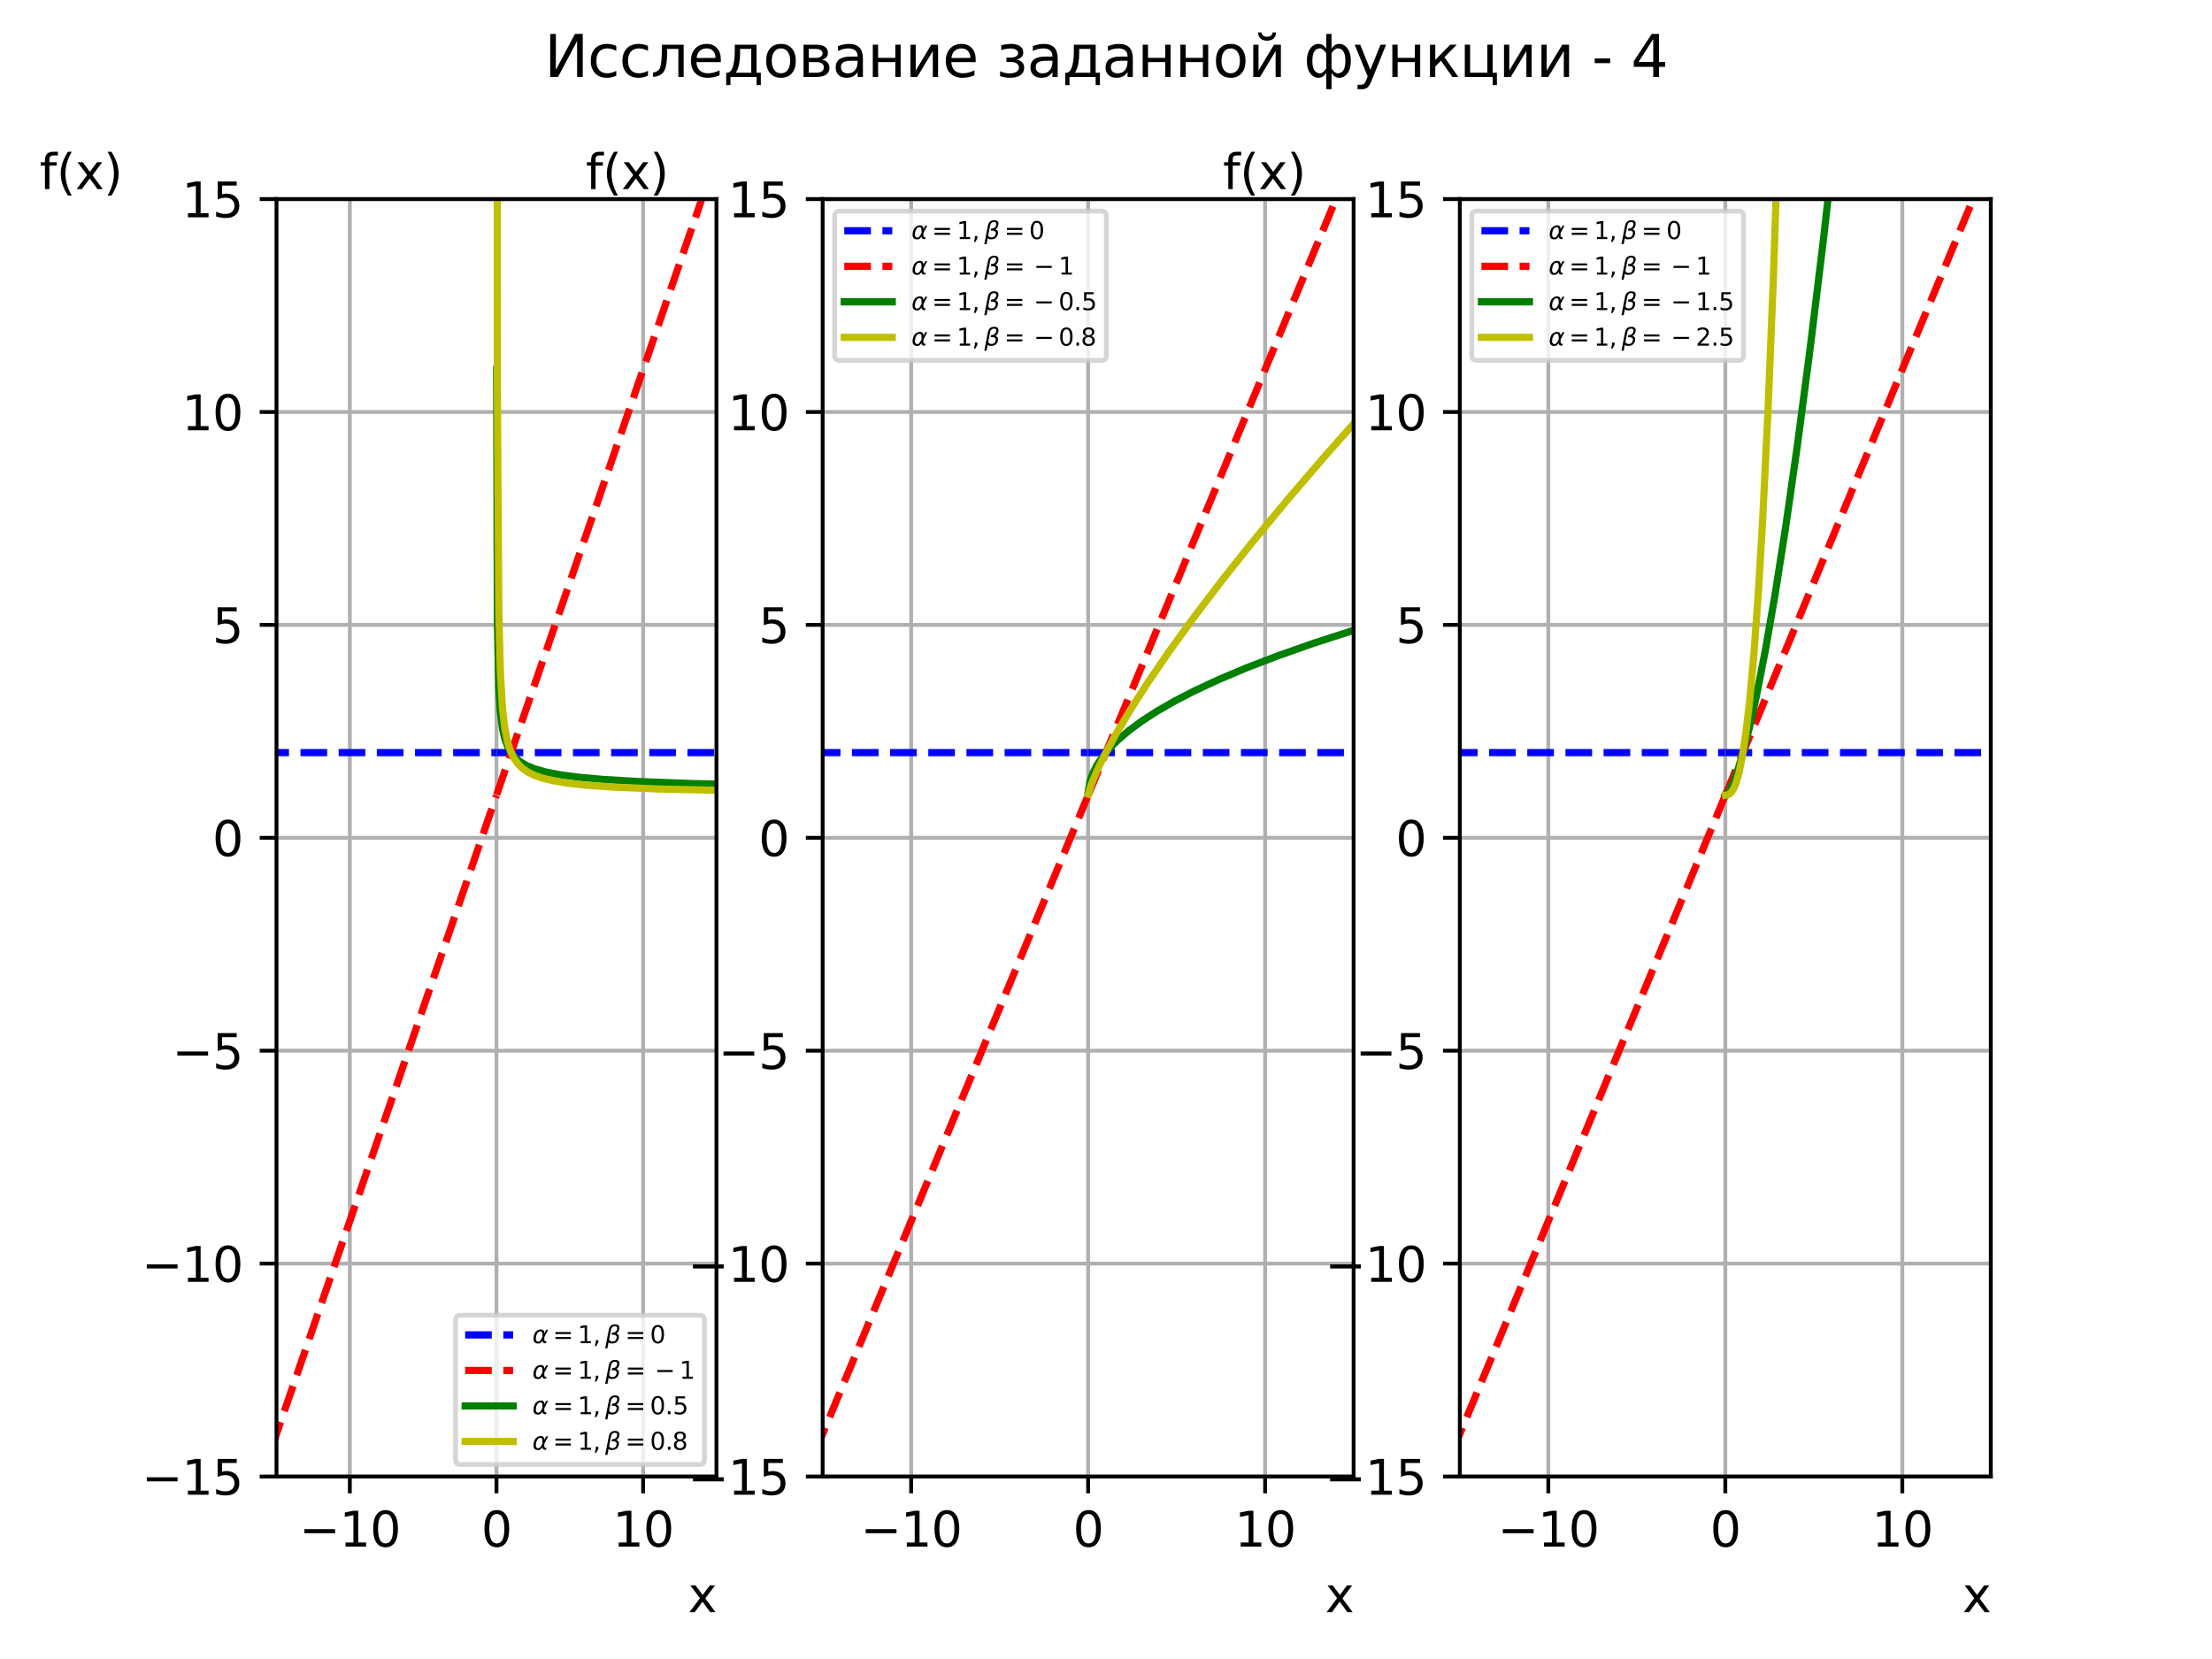 <?xml version="1.0" encoding="utf-8" standalone="no"?>
<!DOCTYPE svg PUBLIC "-//W3C//DTD SVG 1.1//EN"
  "http://www.w3.org/Graphics/SVG/1.1/DTD/svg11.dtd">
<svg xmlns:xlink="http://www.w3.org/1999/xlink" width="460.8pt" height="345.6pt" viewBox="0 0 460.8 345.6" xmlns="http://www.w3.org/2000/svg" version="1.1">
 <defs>
  <style type="text/css">*{stroke-linejoin: round; stroke-linecap: butt}</style>
 </defs>
 <g id="figure_1">
  <g id="patch_1">
   <path d="M 0 345.6 
L 460.8 345.6 
L 460.8 0 
L 0 0 
z
" style="fill: #ffffff"/>
  </g>
  <g id="axes_1">
   <g id="patch_2">
    <path d="M 57.6 307.584 
L 149.25 307.584 
L 149.25 41.472 
L 57.6 41.472 
z
" style="fill: #ffffff"/>
   </g>
   <g id="matplotlib.axis_1">
    <g id="xtick_1">
     <g id="line2d_1">
      <path d="M 72.875 307.584 
L 72.875 41.472 
" clip-path="url(#p8123bd852f)" style="fill: none; stroke: #b0b0b0; stroke-width: 0.8; stroke-linecap: square"/>
     </g>
     <g id="line2d_2">
      <defs>
       <path id="m0d4d46c405" d="M 0 0 
L 0 3.5 
" style="stroke: #000000; stroke-width: 0.8"/>
      </defs>
      <g>
       <use xlink:href="#m0d4d46c405" x="72.875" y="307.584" style="stroke: #000000; stroke-width: 0.8"/>
      </g>
     </g>
     <g id="text_1">
      <!-- −10 -->
      <g transform="translate(62.323 322.182) scale(0.1 -0.1)">
       <defs>
        <path id="DejaVuSans-2212" d="M 678 2272 
L 4684 2272 
L 4684 1741 
L 678 1741 
L 678 2272 
z
" transform="scale(0.016)"/>
        <path id="DejaVuSans-31" d="M 794 531 
L 1825 531 
L 1825 4091 
L 703 3866 
L 703 4441 
L 1819 4666 
L 2450 4666 
L 2450 531 
L 3481 531 
L 3481 0 
L 794 0 
L 794 531 
z
" transform="scale(0.016)"/>
        <path id="DejaVuSans-30" d="M 2034 4250 
Q 1547 4250 1301 3770 
Q 1056 3291 1056 2328 
Q 1056 1369 1301 889 
Q 1547 409 2034 409 
Q 2525 409 2770 889 
Q 3016 1369 3016 2328 
Q 3016 3291 2770 3770 
Q 2525 4250 2034 4250 
z
M 2034 4750 
Q 2819 4750 3233 4129 
Q 3647 3509 3647 2328 
Q 3647 1150 3233 529 
Q 2819 -91 2034 -91 
Q 1250 -91 836 529 
Q 422 1150 422 2328 
Q 422 3509 836 4129 
Q 1250 4750 2034 4750 
z
" transform="scale(0.016)"/>
       </defs>
       <use xlink:href="#DejaVuSans-2212"/>
       <use xlink:href="#DejaVuSans-31" x="83.789"/>
       <use xlink:href="#DejaVuSans-30" x="147.412"/>
      </g>
     </g>
    </g>
    <g id="xtick_2">
     <g id="line2d_3">
      <path d="M 103.425 307.584 
L 103.425 41.472 
" clip-path="url(#p8123bd852f)" style="fill: none; stroke: #b0b0b0; stroke-width: 0.8; stroke-linecap: square"/>
     </g>
     <g id="line2d_4">
      <g>
       <use xlink:href="#m0d4d46c405" x="103.425" y="307.584" style="stroke: #000000; stroke-width: 0.8"/>
      </g>
     </g>
     <g id="text_2">
      <!-- 0 -->
      <g transform="translate(100.244 322.182) scale(0.1 -0.1)">
       <use xlink:href="#DejaVuSans-30"/>
      </g>
     </g>
    </g>
    <g id="xtick_3">
     <g id="line2d_5">
      <path d="M 133.975 307.584 
L 133.975 41.472 
" clip-path="url(#p8123bd852f)" style="fill: none; stroke: #b0b0b0; stroke-width: 0.8; stroke-linecap: square"/>
     </g>
     <g id="line2d_6">
      <g>
       <use xlink:href="#m0d4d46c405" x="133.975" y="307.584" style="stroke: #000000; stroke-width: 0.8"/>
      </g>
     </g>
     <g id="text_3">
      <!-- 10 -->
      <g transform="translate(127.613 322.182) scale(0.1 -0.1)">
       <use xlink:href="#DejaVuSans-31"/>
       <use xlink:href="#DejaVuSans-30" x="63.623"/>
      </g>
     </g>
    </g>
    <g id="text_4">
     <!-- x -->
     <g transform="translate(143.332 335.861) scale(0.1 -0.1)">
      <defs>
       <path id="DejaVuSans-78" d="M 3513 3500 
L 2247 1797 
L 3578 0 
L 2900 0 
L 1881 1375 
L 863 0 
L 184 0 
L 1544 1831 
L 300 3500 
L 978 3500 
L 1906 2253 
L 2834 3500 
L 3513 3500 
z
" transform="scale(0.016)"/>
      </defs>
      <use xlink:href="#DejaVuSans-78"/>
     </g>
    </g>
   </g>
   <g id="matplotlib.axis_2">
    <g id="ytick_1">
     <g id="line2d_7">
      <path d="M 57.6 307.584 
L 149.25 307.584 
" clip-path="url(#p8123bd852f)" style="fill: none; stroke: #b0b0b0; stroke-width: 0.8; stroke-linecap: square"/>
     </g>
     <g id="line2d_8">
      <defs>
       <path id="m45f3a80cd8" d="M 0 0 
L -3.5 0 
" style="stroke: #000000; stroke-width: 0.8"/>
      </defs>
      <g>
       <use xlink:href="#m45f3a80cd8" x="57.6" y="307.584" style="stroke: #000000; stroke-width: 0.8"/>
      </g>
     </g>
     <g id="text_5">
      <!-- −15 -->
      <g transform="translate(29.495 311.383) scale(0.1 -0.1)">
       <defs>
        <path id="DejaVuSans-35" d="M 691 4666 
L 3169 4666 
L 3169 4134 
L 1269 4134 
L 1269 2991 
Q 1406 3038 1543 3061 
Q 1681 3084 1819 3084 
Q 2600 3084 3056 2656 
Q 3513 2228 3513 1497 
Q 3513 744 3044 326 
Q 2575 -91 1722 -91 
Q 1428 -91 1123 -41 
Q 819 9 494 109 
L 494 744 
Q 775 591 1075 516 
Q 1375 441 1709 441 
Q 2250 441 2565 725 
Q 2881 1009 2881 1497 
Q 2881 1984 2565 2268 
Q 2250 2553 1709 2553 
Q 1456 2553 1204 2497 
Q 953 2441 691 2322 
L 691 4666 
z
" transform="scale(0.016)"/>
       </defs>
       <use xlink:href="#DejaVuSans-2212"/>
       <use xlink:href="#DejaVuSans-31" x="83.789"/>
       <use xlink:href="#DejaVuSans-35" x="147.412"/>
      </g>
     </g>
    </g>
    <g id="ytick_2">
     <g id="line2d_9">
      <path d="M 57.6 263.232 
L 149.25 263.232 
" clip-path="url(#p8123bd852f)" style="fill: none; stroke: #b0b0b0; stroke-width: 0.8; stroke-linecap: square"/>
     </g>
     <g id="line2d_10">
      <g>
       <use xlink:href="#m45f3a80cd8" x="57.6" y="263.232" style="stroke: #000000; stroke-width: 0.8"/>
      </g>
     </g>
     <g id="text_6">
      <!-- −10 -->
      <g transform="translate(29.495 267.031) scale(0.1 -0.1)">
       <use xlink:href="#DejaVuSans-2212"/>
       <use xlink:href="#DejaVuSans-31" x="83.789"/>
       <use xlink:href="#DejaVuSans-30" x="147.412"/>
      </g>
     </g>
    </g>
    <g id="ytick_3">
     <g id="line2d_11">
      <path d="M 57.6 218.88 
L 149.25 218.88 
" clip-path="url(#p8123bd852f)" style="fill: none; stroke: #b0b0b0; stroke-width: 0.8; stroke-linecap: square"/>
     </g>
     <g id="line2d_12">
      <g>
       <use xlink:href="#m45f3a80cd8" x="57.6" y="218.88" style="stroke: #000000; stroke-width: 0.8"/>
      </g>
     </g>
     <g id="text_7">
      <!-- −5 -->
      <g transform="translate(35.858 222.679) scale(0.1 -0.1)">
       <use xlink:href="#DejaVuSans-2212"/>
       <use xlink:href="#DejaVuSans-35" x="83.789"/>
      </g>
     </g>
    </g>
    <g id="ytick_4">
     <g id="line2d_13">
      <path d="M 57.6 174.528 
L 149.25 174.528 
" clip-path="url(#p8123bd852f)" style="fill: none; stroke: #b0b0b0; stroke-width: 0.8; stroke-linecap: square"/>
     </g>
     <g id="line2d_14">
      <g>
       <use xlink:href="#m45f3a80cd8" x="57.6" y="174.528" style="stroke: #000000; stroke-width: 0.8"/>
      </g>
     </g>
     <g id="text_8">
      <!-- 0 -->
      <g transform="translate(44.237 178.327) scale(0.1 -0.1)">
       <use xlink:href="#DejaVuSans-30"/>
      </g>
     </g>
    </g>
    <g id="ytick_5">
     <g id="line2d_15">
      <path d="M 57.6 130.176 
L 149.25 130.176 
" clip-path="url(#p8123bd852f)" style="fill: none; stroke: #b0b0b0; stroke-width: 0.8; stroke-linecap: square"/>
     </g>
     <g id="line2d_16">
      <g>
       <use xlink:href="#m45f3a80cd8" x="57.6" y="130.176" style="stroke: #000000; stroke-width: 0.8"/>
      </g>
     </g>
     <g id="text_9">
      <!-- 5 -->
      <g transform="translate(44.237 133.975) scale(0.1 -0.1)">
       <use xlink:href="#DejaVuSans-35"/>
      </g>
     </g>
    </g>
    <g id="ytick_6">
     <g id="line2d_17">
      <path d="M 57.6 85.824 
L 149.25 85.824 
" clip-path="url(#p8123bd852f)" style="fill: none; stroke: #b0b0b0; stroke-width: 0.8; stroke-linecap: square"/>
     </g>
     <g id="line2d_18">
      <g>
       <use xlink:href="#m45f3a80cd8" x="57.6" y="85.824" style="stroke: #000000; stroke-width: 0.8"/>
      </g>
     </g>
     <g id="text_10">
      <!-- 10 -->
      <g transform="translate(37.875 89.623) scale(0.1 -0.1)">
       <use xlink:href="#DejaVuSans-31"/>
       <use xlink:href="#DejaVuSans-30" x="63.623"/>
      </g>
     </g>
    </g>
    <g id="ytick_7">
     <g id="line2d_19">
      <path d="M 57.6 41.472 
L 149.25 41.472 
" clip-path="url(#p8123bd852f)" style="fill: none; stroke: #b0b0b0; stroke-width: 0.8; stroke-linecap: square"/>
     </g>
     <g id="line2d_20">
      <g>
       <use xlink:href="#m45f3a80cd8" x="57.6" y="41.472" style="stroke: #000000; stroke-width: 0.8"/>
      </g>
     </g>
     <g id="text_11">
      <!-- 15 -->
      <g transform="translate(37.875 45.271) scale(0.1 -0.1)">
       <use xlink:href="#DejaVuSans-31"/>
       <use xlink:href="#DejaVuSans-35" x="63.623"/>
      </g>
     </g>
    </g>
    <g id="text_12">
     <!-- f(x) -->
     <g transform="translate(8.253 39.392) scale(0.1 -0.1)">
      <defs>
       <path id="DejaVuSans-66" d="M 2375 4863 
L 2375 4384 
L 1825 4384 
Q 1516 4384 1395 4259 
Q 1275 4134 1275 3809 
L 1275 3500 
L 2222 3500 
L 2222 3053 
L 1275 3053 
L 1275 0 
L 697 0 
L 697 3053 
L 147 3053 
L 147 3500 
L 697 3500 
L 697 3744 
Q 697 4328 969 4595 
Q 1241 4863 1831 4863 
L 2375 4863 
z
" transform="scale(0.016)"/>
       <path id="DejaVuSans-28" d="M 1984 4856 
Q 1566 4138 1362 3434 
Q 1159 2731 1159 2009 
Q 1159 1288 1364 580 
Q 1569 -128 1984 -844 
L 1484 -844 
Q 1016 -109 783 600 
Q 550 1309 550 2009 
Q 550 2706 781 3412 
Q 1013 4119 1484 4856 
L 1984 4856 
z
" transform="scale(0.016)"/>
       <path id="DejaVuSans-29" d="M 513 4856 
L 1013 4856 
Q 1481 4119 1714 3412 
Q 1947 2706 1947 2009 
Q 1947 1309 1714 600 
Q 1481 -109 1013 -844 
L 513 -844 
Q 928 -128 1133 580 
Q 1338 1288 1338 2009 
Q 1338 2731 1133 3434 
Q 928 4138 513 4856 
z
" transform="scale(0.016)"/>
      </defs>
      <use xlink:href="#DejaVuSans-66"/>
      <use xlink:href="#DejaVuSans-28" x="35.205"/>
      <use xlink:href="#DejaVuSans-78" x="74.219"/>
      <use xlink:href="#DejaVuSans-29" x="133.398"/>
     </g>
    </g>
   </g>
   <g id="line2d_21">
    <path d="M -1 156.787 
L 103.395 156.787 
L 103.395 156.787 
" clip-path="url(#p8123bd852f)" style="fill: none; stroke-dasharray: 5.55,2.4; stroke-dashoffset: 0; stroke: #0000ff; stroke-width: 1.5"/>
   </g>
   <g id="line2d_22">
    <path d="M 103.456 156.787 
L 256.176 156.787 
L 256.176 156.787 
" clip-path="url(#p8123bd852f)" style="fill: none; stroke-dasharray: 5.55,2.4; stroke-dashoffset: 0; stroke: #0000ff; stroke-width: 1.5"/>
   </g>
   <g id="line2d_23">
    <path d="M 41.108 346.6 
L 103.395 165.746 
L 103.395 165.746 
" clip-path="url(#p8123bd852f)" style="fill: none; stroke-dasharray: 5.55,2.4; stroke-dashoffset: 0; stroke: #ff0000; stroke-width: 1.5"/>
   </g>
   <g id="line2d_24">
    <path d="M 103.456 165.569 
L 160.823 -1 
L 160.823 -1 
" clip-path="url(#p8123bd852f)" style="fill: none; stroke-dasharray: 5.55,2.4; stroke-dashoffset: 0; stroke: #ff0000; stroke-width: 1.5"/>
   </g>
   <g id="line2d_25">
    <path d="M 0 0 
" clip-path="url(#p8123bd852f)" style="fill: none; stroke: #008000; stroke-width: 1.5; stroke-linecap: square"/>
   </g>
   <g id="line2d_26">
    <path d="M 103.456 76.954 
L 103.609 129.456 
L 103.914 143.49 
L 104.22 148.268 
L 104.679 151.81 
L 105.137 153.809 
L 105.749 155.487 
L 106.513 156.835 
L 107.43 157.911 
L 108.5 158.776 
L 109.723 159.48 
L 111.405 160.169 
L 113.545 160.784 
L 116.45 161.362 
L 120.272 161.88 
L 125.622 162.367 
L 133.266 162.819 
L 144.273 163.232 
L 160.783 163.61 
L 186.313 163.955 
L 227.283 164.264 
L 256.176 164.403 
L 256.176 164.403 
" clip-path="url(#p8123bd852f)" style="fill: none; stroke: #008000; stroke-width: 1.5; stroke-linecap: square"/>
   </g>
   <g id="line2d_27">
    <path d="M 0 0 
" clip-path="url(#p8123bd852f)" style="fill: none; stroke: #bfbf00; stroke-width: 1.5; stroke-linecap: square"/>
   </g>
   <g id="line2d_28">
    <path d="M 103.562 -1 
L 103.609 81.481 
L 103.914 127.253 
L 104.22 139.614 
L 104.679 147.567 
L 105.137 151.561 
L 105.749 154.616 
L 106.36 156.499 
L 107.125 158.047 
L 107.889 159.108 
L 108.806 160.018 
L 109.876 160.78 
L 111.252 161.479 
L 112.934 162.081 
L 115.227 162.649 
L 118.284 163.155 
L 122.412 163.601 
L 128.374 164.004 
L 137.241 164.361 
L 150.999 164.671 
L 173.624 164.935 
L 213.83 165.155 
L 256.176 165.27 
L 256.176 165.27 
" clip-path="url(#p8123bd852f)" style="fill: none; stroke: #bfbf00; stroke-width: 1.5; stroke-linecap: square"/>
   </g>
   <g id="patch_3">
    <path d="M 57.6 307.584 
L 57.6 41.472 
" style="fill: none; stroke: #000000; stroke-width: 0.8; stroke-linejoin: miter; stroke-linecap: square"/>
   </g>
   <g id="patch_4">
    <path d="M 149.25 307.584 
L 149.25 41.472 
" style="fill: none; stroke: #000000; stroke-width: 0.8; stroke-linejoin: miter; stroke-linecap: square"/>
   </g>
   <g id="patch_5">
    <path d="M 57.6 307.584 
L 149.25 307.584 
" style="fill: none; stroke: #000000; stroke-width: 0.8; stroke-linejoin: miter; stroke-linecap: square"/>
   </g>
   <g id="patch_6">
    <path d="M 57.6 41.472 
L 149.25 41.472 
" style="fill: none; stroke: #000000; stroke-width: 0.8; stroke-linejoin: miter; stroke-linecap: square"/>
   </g>
   <g id="legend_1">
    <g id="patch_7">
     <path d="M 95.9 305.084 
L 145.75 305.084 
Q 146.75 305.084 146.75 304.084 
L 146.75 274.984 
Q 146.75 273.984 145.75 273.984 
L 95.9 273.984 
Q 94.9 273.984 94.9 274.984 
L 94.9 304.084 
Q 94.9 305.084 95.9 305.084 
z
" style="fill: #ffffff; opacity: 0.8; stroke: #cccccc; stroke-linejoin: miter"/>
    </g>
    <g id="line2d_29">
     <path d="M 96.9 278.084 
L 101.9 278.084 
L 106.9 278.084 
" style="fill: none; stroke-dasharray: 5.55,2.4; stroke-dashoffset: 0; stroke: #0000ff; stroke-width: 1.5"/>
    </g>
    <g id="text_13">
     <!-- $\alpha=1, \beta=0$ -->
     <g transform="translate(110.9 279.834) scale(0.05 -0.05)">
      <defs>
       <path id="DejaVuSans-Oblique-3b1" d="M 2619 1628 
L 2622 2350 
Q 2625 3088 2069 3091 
Q 1653 3094 1394 2747 
Q 1069 2319 959 1747 
Q 825 1059 994 731 
Q 1169 397 1547 397 
Q 1966 397 2319 1063 
L 2619 1628 
z
M 2166 3578 
Q 3141 3594 3128 2584 
Q 3128 2584 3616 3500 
L 4128 3500 
L 3119 1603 
L 3109 919 
Q 3109 766 3194 638 
Q 3291 488 3391 488 
L 3669 488 
L 3575 0 
L 3228 0 
Q 2934 0 2722 263 
Q 2622 394 2619 669 
Q 2416 334 2066 50 
Q 1900 -81 1453 -78 
Q 722 -72 456 397 
Q 184 884 353 1747 
Q 534 2675 1009 3097 
Q 1544 3569 2166 3578 
z
" transform="scale(0.016)"/>
       <path id="DejaVuSans-3d" d="M 678 2906 
L 4684 2906 
L 4684 2381 
L 678 2381 
L 678 2906 
z
M 678 1631 
L 4684 1631 
L 4684 1100 
L 678 1100 
L 678 1631 
z
" transform="scale(0.016)"/>
       <path id="DejaVuSans-2c" d="M 750 794 
L 1409 794 
L 1409 256 
L 897 -744 
L 494 -744 
L 750 256 
L 750 794 
z
" transform="scale(0.016)"/>
       <path id="DejaVuSans-Oblique-3b2" d="M 872 216 
L 572 -1331 
L -6 -1331 
L 928 3478 
Q 1206 4903 2538 4903 
Q 3888 4903 3659 3700 
Q 3503 2844 2894 2531 
Q 3713 2250 3553 1416 
Q 3272 -69 1759 -66 
Q 1097 -63 872 216 
z
M 1019 966 
Q 1259 422 1875 425 
Q 2775 425 2966 1406 
Q 3138 2288 1675 2219 
L 1778 2750 
Q 2909 2731 3106 3750 
Q 3241 4438 2509 4434 
Q 1691 4434 1503 3459 
L 1019 966 
z
" transform="scale(0.016)"/>
      </defs>
      <use xlink:href="#DejaVuSans-Oblique-3b1" transform="translate(0 0.391)"/>
      <use xlink:href="#DejaVuSans-3d" transform="translate(85.4 0.391)"/>
      <use xlink:href="#DejaVuSans-31" transform="translate(188.672 0.391)"/>
      <use xlink:href="#DejaVuSans-2c" transform="translate(252.295 0.391)"/>
      <use xlink:href="#DejaVuSans-Oblique-3b2" transform="translate(303.564 0.391)"/>
      <use xlink:href="#DejaVuSans-3d" transform="translate(386.865 0.391)"/>
      <use xlink:href="#DejaVuSans-30" transform="translate(490.137 0.391)"/>
     </g>
    </g>
    <g id="line2d_30">
     <path d="M 96.9 285.484 
L 101.9 285.484 
L 106.9 285.484 
" style="fill: none; stroke-dasharray: 5.55,2.4; stroke-dashoffset: 0; stroke: #ff0000; stroke-width: 1.5"/>
    </g>
    <g id="text_14">
     <!-- $\alpha=1, \beta=-1$ -->
     <g transform="translate(110.9 287.234) scale(0.05 -0.05)">
      <use xlink:href="#DejaVuSans-Oblique-3b1" transform="translate(0 0.391)"/>
      <use xlink:href="#DejaVuSans-3d" transform="translate(85.4 0.391)"/>
      <use xlink:href="#DejaVuSans-31" transform="translate(188.672 0.391)"/>
      <use xlink:href="#DejaVuSans-2c" transform="translate(252.295 0.391)"/>
      <use xlink:href="#DejaVuSans-Oblique-3b2" transform="translate(303.564 0.391)"/>
      <use xlink:href="#DejaVuSans-3d" transform="translate(386.865 0.391)"/>
      <use xlink:href="#DejaVuSans-2212" transform="translate(509.619 0.391)"/>
      <use xlink:href="#DejaVuSans-31" transform="translate(612.891 0.391)"/>
     </g>
    </g>
    <g id="line2d_31">
     <path d="M 96.9 292.884 
L 101.9 292.884 
L 106.9 292.884 
" style="fill: none; stroke: #008000; stroke-width: 1.5; stroke-linecap: square"/>
    </g>
    <g id="text_15">
     <!-- $\alpha=1, \beta=0.5$ -->
     <g transform="translate(110.9 294.634) scale(0.05 -0.05)">
      <defs>
       <path id="DejaVuSans-2e" d="M 684 794 
L 1344 794 
L 1344 0 
L 684 0 
L 684 794 
z
" transform="scale(0.016)"/>
      </defs>
      <use xlink:href="#DejaVuSans-Oblique-3b1" transform="translate(0 0.391)"/>
      <use xlink:href="#DejaVuSans-3d" transform="translate(85.4 0.391)"/>
      <use xlink:href="#DejaVuSans-31" transform="translate(188.672 0.391)"/>
      <use xlink:href="#DejaVuSans-2c" transform="translate(252.295 0.391)"/>
      <use xlink:href="#DejaVuSans-Oblique-3b2" transform="translate(303.564 0.391)"/>
      <use xlink:href="#DejaVuSans-3d" transform="translate(386.865 0.391)"/>
      <use xlink:href="#DejaVuSans-30" transform="translate(490.137 0.391)"/>
      <use xlink:href="#DejaVuSans-2e" transform="translate(553.76 0.391)"/>
      <use xlink:href="#DejaVuSans-35" transform="translate(585.547 0.391)"/>
     </g>
    </g>
    <g id="line2d_32">
     <path d="M 96.9 300.284 
L 101.9 300.284 
L 106.9 300.284 
" style="fill: none; stroke: #bfbf00; stroke-width: 1.5; stroke-linecap: square"/>
    </g>
    <g id="text_16">
     <!-- $\alpha=1, \beta=0.8$ -->
     <g transform="translate(110.9 302.034) scale(0.05 -0.05)">
      <defs>
       <path id="DejaVuSans-38" d="M 2034 2216 
Q 1584 2216 1326 1975 
Q 1069 1734 1069 1313 
Q 1069 891 1326 650 
Q 1584 409 2034 409 
Q 2484 409 2743 651 
Q 3003 894 3003 1313 
Q 3003 1734 2745 1975 
Q 2488 2216 2034 2216 
z
M 1403 2484 
Q 997 2584 770 2862 
Q 544 3141 544 3541 
Q 544 4100 942 4425 
Q 1341 4750 2034 4750 
Q 2731 4750 3128 4425 
Q 3525 4100 3525 3541 
Q 3525 3141 3298 2862 
Q 3072 2584 2669 2484 
Q 3125 2378 3379 2068 
Q 3634 1759 3634 1313 
Q 3634 634 3220 271 
Q 2806 -91 2034 -91 
Q 1263 -91 848 271 
Q 434 634 434 1313 
Q 434 1759 690 2068 
Q 947 2378 1403 2484 
z
M 1172 3481 
Q 1172 3119 1398 2916 
Q 1625 2713 2034 2713 
Q 2441 2713 2670 2916 
Q 2900 3119 2900 3481 
Q 2900 3844 2670 4047 
Q 2441 4250 2034 4250 
Q 1625 4250 1398 4047 
Q 1172 3844 1172 3481 
z
" transform="scale(0.016)"/>
      </defs>
      <use xlink:href="#DejaVuSans-Oblique-3b1" transform="translate(0 0.391)"/>
      <use xlink:href="#DejaVuSans-3d" transform="translate(85.4 0.391)"/>
      <use xlink:href="#DejaVuSans-31" transform="translate(188.672 0.391)"/>
      <use xlink:href="#DejaVuSans-2c" transform="translate(252.295 0.391)"/>
      <use xlink:href="#DejaVuSans-Oblique-3b2" transform="translate(303.564 0.391)"/>
      <use xlink:href="#DejaVuSans-3d" transform="translate(386.865 0.391)"/>
      <use xlink:href="#DejaVuSans-30" transform="translate(490.137 0.391)"/>
      <use xlink:href="#DejaVuSans-2e" transform="translate(553.76 0.391)"/>
      <use xlink:href="#DejaVuSans-38" transform="translate(582.922 0.391)"/>
     </g>
    </g>
   </g>
  </g>
  <g id="axes_2">
   <g id="patch_8">
    <path d="M 171.373 307.584 
L 281.985 307.584 
L 281.985 41.472 
L 171.373 41.472 
z
" style="fill: #ffffff"/>
   </g>
   <g id="matplotlib.axis_3">
    <g id="xtick_4">
     <g id="line2d_33">
      <path d="M 189.808 307.584 
L 189.808 41.472 
" clip-path="url(#p7c17ae5a3b)" style="fill: none; stroke: #b0b0b0; stroke-width: 0.8; stroke-linecap: square"/>
     </g>
     <g id="line2d_34">
      <g>
       <use xlink:href="#m0d4d46c405" x="189.808" y="307.584" style="stroke: #000000; stroke-width: 0.8"/>
      </g>
     </g>
     <g id="text_17">
      <!-- −10 -->
      <g transform="translate(179.256 322.182) scale(0.1 -0.1)">
       <use xlink:href="#DejaVuSans-2212"/>
       <use xlink:href="#DejaVuSans-31" x="83.789"/>
       <use xlink:href="#DejaVuSans-30" x="147.412"/>
      </g>
     </g>
    </g>
    <g id="xtick_5">
     <g id="line2d_35">
      <path d="M 226.679 307.584 
L 226.679 41.472 
" clip-path="url(#p7c17ae5a3b)" style="fill: none; stroke: #b0b0b0; stroke-width: 0.8; stroke-linecap: square"/>
     </g>
     <g id="line2d_36">
      <g>
       <use xlink:href="#m0d4d46c405" x="226.679" y="307.584" style="stroke: #000000; stroke-width: 0.8"/>
      </g>
     </g>
     <g id="text_18">
      <!-- 0 -->
      <g transform="translate(223.498 322.182) scale(0.1 -0.1)">
       <use xlink:href="#DejaVuSans-30"/>
      </g>
     </g>
    </g>
    <g id="xtick_6">
     <g id="line2d_37">
      <path d="M 263.55 307.584 
L 263.55 41.472 
" clip-path="url(#p7c17ae5a3b)" style="fill: none; stroke: #b0b0b0; stroke-width: 0.8; stroke-linecap: square"/>
     </g>
     <g id="line2d_38">
      <g>
       <use xlink:href="#m0d4d46c405" x="263.55" y="307.584" style="stroke: #000000; stroke-width: 0.8"/>
      </g>
     </g>
     <g id="text_19">
      <!-- 10 -->
      <g transform="translate(257.187 322.182) scale(0.1 -0.1)">
       <use xlink:href="#DejaVuSans-31"/>
       <use xlink:href="#DejaVuSans-30" x="63.623"/>
      </g>
     </g>
    </g>
    <g id="text_20">
     <!-- x -->
     <g transform="translate(276.066 335.861) scale(0.1 -0.1)">
      <use xlink:href="#DejaVuSans-78"/>
     </g>
    </g>
   </g>
   <g id="matplotlib.axis_4">
    <g id="ytick_8">
     <g id="line2d_39">
      <path d="M 171.373 307.584 
L 281.985 307.584 
" clip-path="url(#p7c17ae5a3b)" style="fill: none; stroke: #b0b0b0; stroke-width: 0.8; stroke-linecap: square"/>
     </g>
     <g id="line2d_40">
      <g>
       <use xlink:href="#m45f3a80cd8" x="171.373" y="307.584" style="stroke: #000000; stroke-width: 0.8"/>
      </g>
     </g>
     <g id="text_21">
      <!-- −15 -->
      <g transform="translate(143.268 311.383) scale(0.1 -0.1)">
       <use xlink:href="#DejaVuSans-2212"/>
       <use xlink:href="#DejaVuSans-31" x="83.789"/>
       <use xlink:href="#DejaVuSans-35" x="147.412"/>
      </g>
     </g>
    </g>
    <g id="ytick_9">
     <g id="line2d_41">
      <path d="M 171.373 263.232 
L 281.985 263.232 
" clip-path="url(#p7c17ae5a3b)" style="fill: none; stroke: #b0b0b0; stroke-width: 0.8; stroke-linecap: square"/>
     </g>
     <g id="line2d_42">
      <g>
       <use xlink:href="#m45f3a80cd8" x="171.373" y="263.232" style="stroke: #000000; stroke-width: 0.8"/>
      </g>
     </g>
     <g id="text_22">
      <!-- −10 -->
      <g transform="translate(143.268 267.031) scale(0.1 -0.1)">
       <use xlink:href="#DejaVuSans-2212"/>
       <use xlink:href="#DejaVuSans-31" x="83.789"/>
       <use xlink:href="#DejaVuSans-30" x="147.412"/>
      </g>
     </g>
    </g>
    <g id="ytick_10">
     <g id="line2d_43">
      <path d="M 171.373 218.88 
L 281.985 218.88 
" clip-path="url(#p7c17ae5a3b)" style="fill: none; stroke: #b0b0b0; stroke-width: 0.8; stroke-linecap: square"/>
     </g>
     <g id="line2d_44">
      <g>
       <use xlink:href="#m45f3a80cd8" x="171.373" y="218.88" style="stroke: #000000; stroke-width: 0.8"/>
      </g>
     </g>
     <g id="text_23">
      <!-- −5 -->
      <g transform="translate(149.631 222.679) scale(0.1 -0.1)">
       <use xlink:href="#DejaVuSans-2212"/>
       <use xlink:href="#DejaVuSans-35" x="83.789"/>
      </g>
     </g>
    </g>
    <g id="ytick_11">
     <g id="line2d_45">
      <path d="M 171.373 174.528 
L 281.985 174.528 
" clip-path="url(#p7c17ae5a3b)" style="fill: none; stroke: #b0b0b0; stroke-width: 0.8; stroke-linecap: square"/>
     </g>
     <g id="line2d_46">
      <g>
       <use xlink:href="#m45f3a80cd8" x="171.373" y="174.528" style="stroke: #000000; stroke-width: 0.8"/>
      </g>
     </g>
     <g id="text_24">
      <!-- 0 -->
      <g transform="translate(158.01 178.327) scale(0.1 -0.1)">
       <use xlink:href="#DejaVuSans-30"/>
      </g>
     </g>
    </g>
    <g id="ytick_12">
     <g id="line2d_47">
      <path d="M 171.373 130.176 
L 281.985 130.176 
" clip-path="url(#p7c17ae5a3b)" style="fill: none; stroke: #b0b0b0; stroke-width: 0.8; stroke-linecap: square"/>
     </g>
     <g id="line2d_48">
      <g>
       <use xlink:href="#m45f3a80cd8" x="171.373" y="130.176" style="stroke: #000000; stroke-width: 0.8"/>
      </g>
     </g>
     <g id="text_25">
      <!-- 5 -->
      <g transform="translate(158.01 133.975) scale(0.1 -0.1)">
       <use xlink:href="#DejaVuSans-35"/>
      </g>
     </g>
    </g>
    <g id="ytick_13">
     <g id="line2d_49">
      <path d="M 171.373 85.824 
L 281.985 85.824 
" clip-path="url(#p7c17ae5a3b)" style="fill: none; stroke: #b0b0b0; stroke-width: 0.8; stroke-linecap: square"/>
     </g>
     <g id="line2d_50">
      <g>
       <use xlink:href="#m45f3a80cd8" x="171.373" y="85.824" style="stroke: #000000; stroke-width: 0.8"/>
      </g>
     </g>
     <g id="text_26">
      <!-- 10 -->
      <g transform="translate(151.648 89.623) scale(0.1 -0.1)">
       <use xlink:href="#DejaVuSans-31"/>
       <use xlink:href="#DejaVuSans-30" x="63.623"/>
      </g>
     </g>
    </g>
    <g id="ytick_14">
     <g id="line2d_51">
      <path d="M 171.373 41.472 
L 281.985 41.472 
" clip-path="url(#p7c17ae5a3b)" style="fill: none; stroke: #b0b0b0; stroke-width: 0.8; stroke-linecap: square"/>
     </g>
     <g id="line2d_52">
      <g>
       <use xlink:href="#m45f3a80cd8" x="171.373" y="41.472" style="stroke: #000000; stroke-width: 0.8"/>
      </g>
     </g>
     <g id="text_27">
      <!-- 15 -->
      <g transform="translate(151.648 45.271) scale(0.1 -0.1)">
       <use xlink:href="#DejaVuSans-31"/>
       <use xlink:href="#DejaVuSans-35" x="63.623"/>
      </g>
     </g>
    </g>
    <g id="text_28">
     <!-- f(x) -->
     <g transform="translate(122.026 39.392) scale(0.1 -0.1)">
      <use xlink:href="#DejaVuSans-66"/>
      <use xlink:href="#DejaVuSans-28" x="35.205"/>
      <use xlink:href="#DejaVuSans-78" x="74.219"/>
      <use xlink:href="#DejaVuSans-29" x="133.398"/>
     </g>
    </g>
   </g>
   <g id="line2d_53">
    <path d="M 42.325 156.787 
L 226.642 156.787 
L 226.642 156.787 
" clip-path="url(#p7c17ae5a3b)" style="fill: none; stroke-dasharray: 5.55,2.4; stroke-dashoffset: 0; stroke: #0000ff; stroke-width: 1.5"/>
   </g>
   <g id="line2d_54">
    <path d="M 226.716 156.787 
L 411.033 156.787 
L 411.033 156.787 
" clip-path="url(#p7c17ae5a3b)" style="fill: none; stroke-dasharray: 5.55,2.4; stroke-dashoffset: 0; stroke: #0000ff; stroke-width: 1.5"/>
   </g>
   <g id="line2d_55">
    <path d="M 151.468 346.6 
L 226.642 165.746 
L 226.642 165.746 
" clip-path="url(#p7c17ae5a3b)" style="fill: none; stroke-dasharray: 5.55,2.4; stroke-dashoffset: 0; stroke: #ff0000; stroke-width: 1.5"/>
   </g>
   <g id="line2d_56">
    <path d="M 226.716 165.569 
L 295.952 -1 
L 295.952 -1 
" clip-path="url(#p7c17ae5a3b)" style="fill: none; stroke-dasharray: 5.55,2.4; stroke-dashoffset: 0; stroke: #ff0000; stroke-width: 1.5"/>
   </g>
   <g id="line2d_57">
    <path d="M 0 0 
" clip-path="url(#p7c17ae5a3b)" style="fill: none; stroke: #008000; stroke-width: 1.5; stroke-linecap: square"/>
   </g>
   <g id="line2d_58">
    <path d="M 226.716 164.771 
L 227.085 162.715 
L 227.638 161.133 
L 228.561 159.32 
L 229.668 157.671 
L 231.144 155.896 
L 232.989 154.053 
L 235.203 152.17 
L 237.786 150.262 
L 240.922 148.223 
L 244.612 146.095 
L 248.856 143.903 
L 253.838 141.583 
L 259.557 139.169 
L 266.199 136.617 
L 273.579 134.021 
L 282.066 131.277 
L 291.476 128.472 
L 302.177 125.518 
L 313.985 122.493 
L 327.085 119.368 
L 341.66 116.122 
L 357.712 112.777 
L 375.424 109.317 
L 394.797 105.76 
L 411.033 102.934 
L 411.033 102.934 
" clip-path="url(#p7c17ae5a3b)" style="fill: none; stroke: #008000; stroke-width: 1.5; stroke-linecap: square"/>
   </g>
   <g id="line2d_59">
    <path d="M 0 0 
" clip-path="url(#p7c17ae5a3b)" style="fill: none; stroke: #bfbf00; stroke-width: 1.5; stroke-linecap: square"/>
   </g>
   <g id="line2d_60">
    <path d="M 226.716 165.435 
L 227.269 163.609 
L 228.376 160.889 
L 230.037 157.427 
L 232.435 152.989 
L 235.387 148.016 
L 239.077 142.254 
L 243.505 135.777 
L 248.487 128.888 
L 254.207 121.357 
L 260.664 113.222 
L 267.86 104.514 
L 275.978 95.048 
L 284.834 85.07 
L 294.428 74.599 
L 304.944 63.457 
L 316.199 51.86 
L 328.376 39.636 
L 341.291 26.988 
L 355.129 13.748 
L 369.889 -0.063 
L 370.902 -1 
L 370.902 -1 
" clip-path="url(#p7c17ae5a3b)" style="fill: none; stroke: #bfbf00; stroke-width: 1.5; stroke-linecap: square"/>
   </g>
   <g id="patch_9">
    <path d="M 171.373 307.584 
L 171.373 41.472 
" style="fill: none; stroke: #000000; stroke-width: 0.8; stroke-linejoin: miter; stroke-linecap: square"/>
   </g>
   <g id="patch_10">
    <path d="M 281.985 307.584 
L 281.985 41.472 
" style="fill: none; stroke: #000000; stroke-width: 0.8; stroke-linejoin: miter; stroke-linecap: square"/>
   </g>
   <g id="patch_11">
    <path d="M 171.373 307.584 
L 281.985 307.584 
" style="fill: none; stroke: #000000; stroke-width: 0.8; stroke-linejoin: miter; stroke-linecap: square"/>
   </g>
   <g id="patch_12">
    <path d="M 171.373 41.472 
L 281.985 41.472 
" style="fill: none; stroke: #000000; stroke-width: 0.8; stroke-linejoin: miter; stroke-linecap: square"/>
   </g>
   <g id="legend_2">
    <g id="patch_13">
     <path d="M 174.873 75.072 
L 229.473 75.072 
Q 230.473 75.072 230.473 74.072 
L 230.473 44.972 
Q 230.473 43.972 229.473 43.972 
L 174.873 43.972 
Q 173.873 43.972 173.873 44.972 
L 173.873 74.072 
Q 173.873 75.072 174.873 75.072 
z
" style="fill: #ffffff; opacity: 0.8; stroke: #cccccc; stroke-linejoin: miter"/>
    </g>
    <g id="line2d_61">
     <path d="M 175.873 48.072 
L 180.873 48.072 
L 185.873 48.072 
" style="fill: none; stroke-dasharray: 5.55,2.4; stroke-dashoffset: 0; stroke: #0000ff; stroke-width: 1.5"/>
    </g>
    <g id="text_29">
     <!-- $\alpha=1, \beta=0$ -->
     <g transform="translate(189.873 49.822) scale(0.05 -0.05)">
      <use xlink:href="#DejaVuSans-Oblique-3b1" transform="translate(0 0.391)"/>
      <use xlink:href="#DejaVuSans-3d" transform="translate(85.4 0.391)"/>
      <use xlink:href="#DejaVuSans-31" transform="translate(188.672 0.391)"/>
      <use xlink:href="#DejaVuSans-2c" transform="translate(252.295 0.391)"/>
      <use xlink:href="#DejaVuSans-Oblique-3b2" transform="translate(303.564 0.391)"/>
      <use xlink:href="#DejaVuSans-3d" transform="translate(386.865 0.391)"/>
      <use xlink:href="#DejaVuSans-30" transform="translate(490.137 0.391)"/>
     </g>
    </g>
    <g id="line2d_62">
     <path d="M 175.873 55.472 
L 180.873 55.472 
L 185.873 55.472 
" style="fill: none; stroke-dasharray: 5.55,2.4; stroke-dashoffset: 0; stroke: #ff0000; stroke-width: 1.5"/>
    </g>
    <g id="text_30">
     <!-- $\alpha=1, \beta=-1$ -->
     <g transform="translate(189.873 57.222) scale(0.05 -0.05)">
      <use xlink:href="#DejaVuSans-Oblique-3b1" transform="translate(0 0.391)"/>
      <use xlink:href="#DejaVuSans-3d" transform="translate(85.4 0.391)"/>
      <use xlink:href="#DejaVuSans-31" transform="translate(188.672 0.391)"/>
      <use xlink:href="#DejaVuSans-2c" transform="translate(252.295 0.391)"/>
      <use xlink:href="#DejaVuSans-Oblique-3b2" transform="translate(303.564 0.391)"/>
      <use xlink:href="#DejaVuSans-3d" transform="translate(386.865 0.391)"/>
      <use xlink:href="#DejaVuSans-2212" transform="translate(509.619 0.391)"/>
      <use xlink:href="#DejaVuSans-31" transform="translate(612.891 0.391)"/>
     </g>
    </g>
    <g id="line2d_63">
     <path d="M 175.873 62.872 
L 180.873 62.872 
L 185.873 62.872 
" style="fill: none; stroke: #008000; stroke-width: 1.5; stroke-linecap: square"/>
    </g>
    <g id="text_31">
     <!-- $\alpha=1, \beta=-0.5$ -->
     <g transform="translate(189.873 64.622) scale(0.05 -0.05)">
      <use xlink:href="#DejaVuSans-Oblique-3b1" transform="translate(0 0.391)"/>
      <use xlink:href="#DejaVuSans-3d" transform="translate(85.4 0.391)"/>
      <use xlink:href="#DejaVuSans-31" transform="translate(188.672 0.391)"/>
      <use xlink:href="#DejaVuSans-2c" transform="translate(252.295 0.391)"/>
      <use xlink:href="#DejaVuSans-Oblique-3b2" transform="translate(303.564 0.391)"/>
      <use xlink:href="#DejaVuSans-3d" transform="translate(386.865 0.391)"/>
      <use xlink:href="#DejaVuSans-2212" transform="translate(509.619 0.391)"/>
      <use xlink:href="#DejaVuSans-30" transform="translate(612.891 0.391)"/>
      <use xlink:href="#DejaVuSans-2e" transform="translate(676.514 0.391)"/>
      <use xlink:href="#DejaVuSans-35" transform="translate(708.301 0.391)"/>
     </g>
    </g>
    <g id="line2d_64">
     <path d="M 175.873 70.272 
L 180.873 70.272 
L 185.873 70.272 
" style="fill: none; stroke: #bfbf00; stroke-width: 1.5; stroke-linecap: square"/>
    </g>
    <g id="text_32">
     <!-- $\alpha=1, \beta=-0.8$ -->
     <g transform="translate(189.873 72.022) scale(0.05 -0.05)">
      <use xlink:href="#DejaVuSans-Oblique-3b1" transform="translate(0 0.391)"/>
      <use xlink:href="#DejaVuSans-3d" transform="translate(85.4 0.391)"/>
      <use xlink:href="#DejaVuSans-31" transform="translate(188.672 0.391)"/>
      <use xlink:href="#DejaVuSans-2c" transform="translate(252.295 0.391)"/>
      <use xlink:href="#DejaVuSans-Oblique-3b2" transform="translate(303.564 0.391)"/>
      <use xlink:href="#DejaVuSans-3d" transform="translate(386.865 0.391)"/>
      <use xlink:href="#DejaVuSans-2212" transform="translate(509.619 0.391)"/>
      <use xlink:href="#DejaVuSans-30" transform="translate(612.891 0.391)"/>
      <use xlink:href="#DejaVuSans-2e" transform="translate(676.514 0.391)"/>
      <use xlink:href="#DejaVuSans-38" transform="translate(705.676 0.391)"/>
     </g>
    </g>
   </g>
  </g>
  <g id="axes_3">
   <g id="patch_14">
    <path d="M 304.108 307.584 
L 414.72 307.584 
L 414.72 41.472 
L 304.108 41.472 
z
" style="fill: #ffffff"/>
   </g>
   <g id="matplotlib.axis_5">
    <g id="xtick_7">
     <g id="line2d_65">
      <path d="M 322.543 307.584 
L 322.543 41.472 
" clip-path="url(#pc06447a56b)" style="fill: none; stroke: #b0b0b0; stroke-width: 0.8; stroke-linecap: square"/>
     </g>
     <g id="line2d_66">
      <g>
       <use xlink:href="#m0d4d46c405" x="322.543" y="307.584" style="stroke: #000000; stroke-width: 0.8"/>
      </g>
     </g>
     <g id="text_33">
      <!-- −10 -->
      <g transform="translate(311.991 322.182) scale(0.1 -0.1)">
       <use xlink:href="#DejaVuSans-2212"/>
       <use xlink:href="#DejaVuSans-31" x="83.789"/>
       <use xlink:href="#DejaVuSans-30" x="147.412"/>
      </g>
     </g>
    </g>
    <g id="xtick_8">
     <g id="line2d_67">
      <path d="M 359.414 307.584 
L 359.414 41.472 
" clip-path="url(#pc06447a56b)" style="fill: none; stroke: #b0b0b0; stroke-width: 0.8; stroke-linecap: square"/>
     </g>
     <g id="line2d_68">
      <g>
       <use xlink:href="#m0d4d46c405" x="359.414" y="307.584" style="stroke: #000000; stroke-width: 0.8"/>
      </g>
     </g>
     <g id="text_34">
      <!-- 0 -->
      <g transform="translate(356.233 322.182) scale(0.1 -0.1)">
       <use xlink:href="#DejaVuSans-30"/>
      </g>
     </g>
    </g>
    <g id="xtick_9">
     <g id="line2d_69">
      <path d="M 396.285 307.584 
L 396.285 41.472 
" clip-path="url(#pc06447a56b)" style="fill: none; stroke: #b0b0b0; stroke-width: 0.8; stroke-linecap: square"/>
     </g>
     <g id="line2d_70">
      <g>
       <use xlink:href="#m0d4d46c405" x="396.285" y="307.584" style="stroke: #000000; stroke-width: 0.8"/>
      </g>
     </g>
     <g id="text_35">
      <!-- 10 -->
      <g transform="translate(389.922 322.182) scale(0.1 -0.1)">
       <use xlink:href="#DejaVuSans-31"/>
       <use xlink:href="#DejaVuSans-30" x="63.623"/>
      </g>
     </g>
    </g>
    <g id="text_36">
     <!-- x -->
     <g transform="translate(408.801 335.861) scale(0.1 -0.1)">
      <use xlink:href="#DejaVuSans-78"/>
     </g>
    </g>
   </g>
   <g id="matplotlib.axis_6">
    <g id="ytick_15">
     <g id="line2d_71">
      <path d="M 304.108 307.584 
L 414.72 307.584 
" clip-path="url(#pc06447a56b)" style="fill: none; stroke: #b0b0b0; stroke-width: 0.8; stroke-linecap: square"/>
     </g>
     <g id="line2d_72">
      <g>
       <use xlink:href="#m45f3a80cd8" x="304.108" y="307.584" style="stroke: #000000; stroke-width: 0.8"/>
      </g>
     </g>
     <g id="text_37">
      <!-- −15 -->
      <g transform="translate(276.003 311.383) scale(0.1 -0.1)">
       <use xlink:href="#DejaVuSans-2212"/>
       <use xlink:href="#DejaVuSans-31" x="83.789"/>
       <use xlink:href="#DejaVuSans-35" x="147.412"/>
      </g>
     </g>
    </g>
    <g id="ytick_16">
     <g id="line2d_73">
      <path d="M 304.108 263.232 
L 414.72 263.232 
" clip-path="url(#pc06447a56b)" style="fill: none; stroke: #b0b0b0; stroke-width: 0.8; stroke-linecap: square"/>
     </g>
     <g id="line2d_74">
      <g>
       <use xlink:href="#m45f3a80cd8" x="304.108" y="263.232" style="stroke: #000000; stroke-width: 0.8"/>
      </g>
     </g>
     <g id="text_38">
      <!-- −10 -->
      <g transform="translate(276.003 267.031) scale(0.1 -0.1)">
       <use xlink:href="#DejaVuSans-2212"/>
       <use xlink:href="#DejaVuSans-31" x="83.789"/>
       <use xlink:href="#DejaVuSans-30" x="147.412"/>
      </g>
     </g>
    </g>
    <g id="ytick_17">
     <g id="line2d_75">
      <path d="M 304.108 218.88 
L 414.72 218.88 
" clip-path="url(#pc06447a56b)" style="fill: none; stroke: #b0b0b0; stroke-width: 0.8; stroke-linecap: square"/>
     </g>
     <g id="line2d_76">
      <g>
       <use xlink:href="#m45f3a80cd8" x="304.108" y="218.88" style="stroke: #000000; stroke-width: 0.8"/>
      </g>
     </g>
     <g id="text_39">
      <!-- −5 -->
      <g transform="translate(282.365 222.679) scale(0.1 -0.1)">
       <use xlink:href="#DejaVuSans-2212"/>
       <use xlink:href="#DejaVuSans-35" x="83.789"/>
      </g>
     </g>
    </g>
    <g id="ytick_18">
     <g id="line2d_77">
      <path d="M 304.108 174.528 
L 414.72 174.528 
" clip-path="url(#pc06447a56b)" style="fill: none; stroke: #b0b0b0; stroke-width: 0.8; stroke-linecap: square"/>
     </g>
     <g id="line2d_78">
      <g>
       <use xlink:href="#m45f3a80cd8" x="304.108" y="174.528" style="stroke: #000000; stroke-width: 0.8"/>
      </g>
     </g>
     <g id="text_40">
      <!-- 0 -->
      <g transform="translate(290.745 178.327) scale(0.1 -0.1)">
       <use xlink:href="#DejaVuSans-30"/>
      </g>
     </g>
    </g>
    <g id="ytick_19">
     <g id="line2d_79">
      <path d="M 304.108 130.176 
L 414.72 130.176 
" clip-path="url(#pc06447a56b)" style="fill: none; stroke: #b0b0b0; stroke-width: 0.8; stroke-linecap: square"/>
     </g>
     <g id="line2d_80">
      <g>
       <use xlink:href="#m45f3a80cd8" x="304.108" y="130.176" style="stroke: #000000; stroke-width: 0.8"/>
      </g>
     </g>
     <g id="text_41">
      <!-- 5 -->
      <g transform="translate(290.745 133.975) scale(0.1 -0.1)">
       <use xlink:href="#DejaVuSans-35"/>
      </g>
     </g>
    </g>
    <g id="ytick_20">
     <g id="line2d_81">
      <path d="M 304.108 85.824 
L 414.72 85.824 
" clip-path="url(#pc06447a56b)" style="fill: none; stroke: #b0b0b0; stroke-width: 0.8; stroke-linecap: square"/>
     </g>
     <g id="line2d_82">
      <g>
       <use xlink:href="#m45f3a80cd8" x="304.108" y="85.824" style="stroke: #000000; stroke-width: 0.8"/>
      </g>
     </g>
     <g id="text_42">
      <!-- 10 -->
      <g transform="translate(284.383 89.623) scale(0.1 -0.1)">
       <use xlink:href="#DejaVuSans-31"/>
       <use xlink:href="#DejaVuSans-30" x="63.623"/>
      </g>
     </g>
    </g>
    <g id="ytick_21">
     <g id="line2d_83">
      <path d="M 304.108 41.472 
L 414.72 41.472 
" clip-path="url(#pc06447a56b)" style="fill: none; stroke: #b0b0b0; stroke-width: 0.8; stroke-linecap: square"/>
     </g>
     <g id="line2d_84">
      <g>
       <use xlink:href="#m45f3a80cd8" x="304.108" y="41.472" style="stroke: #000000; stroke-width: 0.8"/>
      </g>
     </g>
     <g id="text_43">
      <!-- 15 -->
      <g transform="translate(284.383 45.271) scale(0.1 -0.1)">
       <use xlink:href="#DejaVuSans-31"/>
       <use xlink:href="#DejaVuSans-35" x="63.623"/>
      </g>
     </g>
    </g>
    <g id="text_44">
     <!-- f(x) -->
     <g transform="translate(254.761 39.392) scale(0.1 -0.1)">
      <use xlink:href="#DejaVuSans-66"/>
      <use xlink:href="#DejaVuSans-28" x="35.205"/>
      <use xlink:href="#DejaVuSans-78" x="74.219"/>
      <use xlink:href="#DejaVuSans-29" x="133.398"/>
     </g>
    </g>
   </g>
   <g id="line2d_85">
    <path d="M 175.06 156.787 
L 359.377 156.787 
L 359.377 156.787 
" clip-path="url(#pc06447a56b)" style="fill: none; stroke-dasharray: 5.55,2.4; stroke-dashoffset: 0; stroke: #0000ff; stroke-width: 1.5"/>
   </g>
   <g id="line2d_86">
    <path d="M 359.451 156.787 
L 461.8 156.787 
L 461.8 156.787 
" clip-path="url(#pc06447a56b)" style="fill: none; stroke-dasharray: 5.55,2.4; stroke-dashoffset: 0; stroke: #0000ff; stroke-width: 1.5"/>
   </g>
   <g id="line2d_87">
    <path d="M 284.203 346.6 
L 359.377 165.746 
L 359.377 165.746 
" clip-path="url(#pc06447a56b)" style="fill: none; stroke-dasharray: 5.55,2.4; stroke-dashoffset: 0; stroke: #ff0000; stroke-width: 1.5"/>
   </g>
   <g id="line2d_88">
    <path d="M 359.451 165.569 
L 428.687 -1 
L 428.687 -1 
" clip-path="url(#pc06447a56b)" style="fill: none; stroke-dasharray: 5.55,2.4; stroke-dashoffset: 0; stroke: #ff0000; stroke-width: 1.5"/>
   </g>
   <g id="line2d_89">
    <path d="M 0 0 
" clip-path="url(#pc06447a56b)" style="fill: none; stroke: #008000; stroke-width: 1.5; stroke-linecap: square"/>
   </g>
   <g id="line2d_90">
    <path d="M 359.451 165.649 
L 359.82 165.334 
L 360.373 164.48 
L 361.111 162.887 
L 362.034 160.345 
L 363.141 156.643 
L 364.432 151.572 
L 365.908 144.921 
L 367.753 135.484 
L 369.783 123.824 
L 371.997 109.734 
L 374.395 93.005 
L 376.978 73.427 
L 379.746 50.792 
L 382.882 23.212 
L 385.472 -1 
L 385.472 -1 
" clip-path="url(#pc06447a56b)" style="fill: none; stroke: #008000; stroke-width: 1.5; stroke-linecap: square"/>
   </g>
   <g id="line2d_91">
    <path d="M 0 0 
" clip-path="url(#pc06447a56b)" style="fill: none; stroke: #bfbf00; stroke-width: 1.5; stroke-linecap: square"/>
   </g>
   <g id="line2d_92">
    <path d="M 359.451 165.658 
L 360.004 165.567 
L 360.558 165.182 
L 361.111 164.382 
L 361.665 163.075 
L 362.218 161.182 
L 362.956 157.632 
L 363.694 152.777 
L 364.432 146.486 
L 365.355 136.425 
L 366.277 123.721 
L 367.2 108.178 
L 368.307 85.517 
L 369.414 58.201 
L 370.705 20.074 
L 371.332 -1 
L 371.332 -1 
" clip-path="url(#pc06447a56b)" style="fill: none; stroke: #bfbf00; stroke-width: 1.5; stroke-linecap: square"/>
   </g>
   <g id="patch_15">
    <path d="M 304.108 307.584 
L 304.108 41.472 
" style="fill: none; stroke: #000000; stroke-width: 0.8; stroke-linejoin: miter; stroke-linecap: square"/>
   </g>
   <g id="patch_16">
    <path d="M 414.72 307.584 
L 414.72 41.472 
" style="fill: none; stroke: #000000; stroke-width: 0.8; stroke-linejoin: miter; stroke-linecap: square"/>
   </g>
   <g id="patch_17">
    <path d="M 304.108 307.584 
L 414.72 307.584 
" style="fill: none; stroke: #000000; stroke-width: 0.8; stroke-linejoin: miter; stroke-linecap: square"/>
   </g>
   <g id="patch_18">
    <path d="M 304.108 41.472 
L 414.72 41.472 
" style="fill: none; stroke: #000000; stroke-width: 0.8; stroke-linejoin: miter; stroke-linecap: square"/>
   </g>
   <g id="legend_3">
    <g id="patch_19">
     <path d="M 307.608 75.072 
L 362.208 75.072 
Q 363.208 75.072 363.208 74.072 
L 363.208 44.972 
Q 363.208 43.972 362.208 43.972 
L 307.608 43.972 
Q 306.608 43.972 306.608 44.972 
L 306.608 74.072 
Q 306.608 75.072 307.608 75.072 
z
" style="fill: #ffffff; opacity: 0.8; stroke: #cccccc; stroke-linejoin: miter"/>
    </g>
    <g id="line2d_93">
     <path d="M 308.608 48.072 
L 313.608 48.072 
L 318.608 48.072 
" style="fill: none; stroke-dasharray: 5.55,2.4; stroke-dashoffset: 0; stroke: #0000ff; stroke-width: 1.5"/>
    </g>
    <g id="text_45">
     <!-- $\alpha=1, \beta=0$ -->
     <g transform="translate(322.608 49.822) scale(0.05 -0.05)">
      <use xlink:href="#DejaVuSans-Oblique-3b1" transform="translate(0 0.391)"/>
      <use xlink:href="#DejaVuSans-3d" transform="translate(85.4 0.391)"/>
      <use xlink:href="#DejaVuSans-31" transform="translate(188.672 0.391)"/>
      <use xlink:href="#DejaVuSans-2c" transform="translate(252.295 0.391)"/>
      <use xlink:href="#DejaVuSans-Oblique-3b2" transform="translate(303.564 0.391)"/>
      <use xlink:href="#DejaVuSans-3d" transform="translate(386.865 0.391)"/>
      <use xlink:href="#DejaVuSans-30" transform="translate(490.137 0.391)"/>
     </g>
    </g>
    <g id="line2d_94">
     <path d="M 308.608 55.472 
L 313.608 55.472 
L 318.608 55.472 
" style="fill: none; stroke-dasharray: 5.55,2.4; stroke-dashoffset: 0; stroke: #ff0000; stroke-width: 1.5"/>
    </g>
    <g id="text_46">
     <!-- $\alpha=1, \beta=-1$ -->
     <g transform="translate(322.608 57.222) scale(0.05 -0.05)">
      <use xlink:href="#DejaVuSans-Oblique-3b1" transform="translate(0 0.391)"/>
      <use xlink:href="#DejaVuSans-3d" transform="translate(85.4 0.391)"/>
      <use xlink:href="#DejaVuSans-31" transform="translate(188.672 0.391)"/>
      <use xlink:href="#DejaVuSans-2c" transform="translate(252.295 0.391)"/>
      <use xlink:href="#DejaVuSans-Oblique-3b2" transform="translate(303.564 0.391)"/>
      <use xlink:href="#DejaVuSans-3d" transform="translate(386.865 0.391)"/>
      <use xlink:href="#DejaVuSans-2212" transform="translate(509.619 0.391)"/>
      <use xlink:href="#DejaVuSans-31" transform="translate(612.891 0.391)"/>
     </g>
    </g>
    <g id="line2d_95">
     <path d="M 308.608 62.872 
L 313.608 62.872 
L 318.608 62.872 
" style="fill: none; stroke: #008000; stroke-width: 1.5; stroke-linecap: square"/>
    </g>
    <g id="text_47">
     <!-- $\alpha=1, \beta=-1.5$ -->
     <g transform="translate(322.608 64.622) scale(0.05 -0.05)">
      <use xlink:href="#DejaVuSans-Oblique-3b1" transform="translate(0 0.391)"/>
      <use xlink:href="#DejaVuSans-3d" transform="translate(85.4 0.391)"/>
      <use xlink:href="#DejaVuSans-31" transform="translate(188.672 0.391)"/>
      <use xlink:href="#DejaVuSans-2c" transform="translate(252.295 0.391)"/>
      <use xlink:href="#DejaVuSans-Oblique-3b2" transform="translate(303.564 0.391)"/>
      <use xlink:href="#DejaVuSans-3d" transform="translate(386.865 0.391)"/>
      <use xlink:href="#DejaVuSans-2212" transform="translate(509.619 0.391)"/>
      <use xlink:href="#DejaVuSans-31" transform="translate(612.891 0.391)"/>
      <use xlink:href="#DejaVuSans-2e" transform="translate(676.514 0.391)"/>
      <use xlink:href="#DejaVuSans-35" transform="translate(708.301 0.391)"/>
     </g>
    </g>
    <g id="line2d_96">
     <path d="M 308.608 70.272 
L 313.608 70.272 
L 318.608 70.272 
" style="fill: none; stroke: #bfbf00; stroke-width: 1.5; stroke-linecap: square"/>
    </g>
    <g id="text_48">
     <!-- $\alpha=1, \beta=-2.5$ -->
     <g transform="translate(322.608 72.022) scale(0.05 -0.05)">
      <defs>
       <path id="DejaVuSans-32" d="M 1228 531 
L 3431 531 
L 3431 0 
L 469 0 
L 469 531 
Q 828 903 1448 1529 
Q 2069 2156 2228 2338 
Q 2531 2678 2651 2914 
Q 2772 3150 2772 3378 
Q 2772 3750 2511 3984 
Q 2250 4219 1831 4219 
Q 1534 4219 1204 4116 
Q 875 4013 500 3803 
L 500 4441 
Q 881 4594 1212 4672 
Q 1544 4750 1819 4750 
Q 2544 4750 2975 4387 
Q 3406 4025 3406 3419 
Q 3406 3131 3298 2873 
Q 3191 2616 2906 2266 
Q 2828 2175 2409 1742 
Q 1991 1309 1228 531 
z
" transform="scale(0.016)"/>
      </defs>
      <use xlink:href="#DejaVuSans-Oblique-3b1" transform="translate(0 0.391)"/>
      <use xlink:href="#DejaVuSans-3d" transform="translate(85.4 0.391)"/>
      <use xlink:href="#DejaVuSans-31" transform="translate(188.672 0.391)"/>
      <use xlink:href="#DejaVuSans-2c" transform="translate(252.295 0.391)"/>
      <use xlink:href="#DejaVuSans-Oblique-3b2" transform="translate(303.564 0.391)"/>
      <use xlink:href="#DejaVuSans-3d" transform="translate(386.865 0.391)"/>
      <use xlink:href="#DejaVuSans-2212" transform="translate(509.619 0.391)"/>
      <use xlink:href="#DejaVuSans-32" transform="translate(612.891 0.391)"/>
      <use xlink:href="#DejaVuSans-2e" transform="translate(676.514 0.391)"/>
      <use xlink:href="#DejaVuSans-35" transform="translate(708.301 0.391)"/>
     </g>
    </g>
   </g>
  </g>
  <g id="text_49">
   <!-- Исследование заданной функции - 4 -->
   <g transform="translate(113.412 16.03) scale(0.12 -0.12)">
    <defs>
     <path id="DejaVuSans-418" d="M 4159 4666 
L 4159 0 
L 3547 0 
L 3547 3903 
L 1478 0 
L 628 0 
L 628 4666 
L 1241 4666 
L 1241 763 
L 3309 4666 
L 4159 4666 
z
" transform="scale(0.016)"/>
     <path id="DejaVuSans-441" d="M 3122 3366 
L 3122 2828 
Q 2878 2963 2633 3030 
Q 2388 3097 2138 3097 
Q 1578 3097 1268 2742 
Q 959 2388 959 1747 
Q 959 1106 1268 751 
Q 1578 397 2138 397 
Q 2388 397 2633 464 
Q 2878 531 3122 666 
L 3122 134 
Q 2881 22 2623 -34 
Q 2366 -91 2075 -91 
Q 1284 -91 818 406 
Q 353 903 353 1747 
Q 353 2603 823 3093 
Q 1294 3584 2113 3584 
Q 2378 3584 2631 3529 
Q 2884 3475 3122 3366 
z
" transform="scale(0.016)"/>
     <path id="DejaVuSans-43b" d="M 238 0 
L 238 478 
Q 806 566 981 959 
Q 1194 1513 1194 2928 
L 1194 3500 
L 3559 3500 
L 3559 0 
L 2984 0 
L 2984 3041 
L 1769 3041 
L 1769 2694 
Q 1769 1344 1494 738 
Q 1200 91 238 0 
z
" transform="scale(0.016)"/>
     <path id="DejaVuSans-435" d="M 3597 1894 
L 3597 1613 
L 953 1613 
Q 991 1019 1311 708 
Q 1631 397 2203 397 
Q 2534 397 2845 478 
Q 3156 559 3463 722 
L 3463 178 
Q 3153 47 2828 -22 
Q 2503 -91 2169 -91 
Q 1331 -91 842 396 
Q 353 884 353 1716 
Q 353 2575 817 3079 
Q 1281 3584 2069 3584 
Q 2775 3584 3186 3129 
Q 3597 2675 3597 1894 
z
M 3022 2063 
Q 3016 2534 2758 2815 
Q 2500 3097 2075 3097 
Q 1594 3097 1305 2825 
Q 1016 2553 972 2059 
L 3022 2063 
z
" transform="scale(0.016)"/>
     <path id="DejaVuSans-434" d="M 1384 459 
L 3053 459 
L 3053 3041 
L 1844 3041 
L 1844 2603 
Q 1844 1316 1475 628 
L 1384 459 
z
M 550 459 
Q 834 584 959 850 
Q 1266 1509 1266 2838 
L 1266 3500 
L 3631 3500 
L 3631 459 
L 4091 459 
L 4091 -884 
L 3631 -884 
L 3631 0 
L 794 0 
L 794 -884 
L 334 -884 
L 334 459 
L 550 459 
z
" transform="scale(0.016)"/>
     <path id="DejaVuSans-43e" d="M 1959 3097 
Q 1497 3097 1228 2736 
Q 959 2375 959 1747 
Q 959 1119 1226 758 
Q 1494 397 1959 397 
Q 2419 397 2687 759 
Q 2956 1122 2956 1747 
Q 2956 2369 2687 2733 
Q 2419 3097 1959 3097 
z
M 1959 3584 
Q 2709 3584 3137 3096 
Q 3566 2609 3566 1747 
Q 3566 888 3137 398 
Q 2709 -91 1959 -91 
Q 1206 -91 779 398 
Q 353 888 353 1747 
Q 353 2609 779 3096 
Q 1206 3584 1959 3584 
z
" transform="scale(0.016)"/>
     <path id="DejaVuSans-432" d="M 1156 1613 
L 1156 459 
L 1975 459 
Q 2369 459 2575 607 
Q 2781 756 2781 1038 
Q 2781 1319 2575 1466 
Q 2369 1613 1975 1613 
L 1156 1613 
z
M 1156 3041 
L 1156 2072 
L 1913 2072 
Q 2238 2072 2444 2201 
Q 2650 2331 2650 2563 
Q 2650 2794 2444 2917 
Q 2238 3041 1913 3041 
L 1156 3041 
z
M 581 3500 
L 1950 3500 
Q 2566 3500 2897 3275 
Q 3228 3050 3228 2634 
Q 3228 2313 3059 2123 
Q 2891 1934 2559 1888 
Q 2956 1813 3175 1575 
Q 3394 1338 3394 981 
Q 3394 513 3033 256 
Q 2672 0 2003 0 
L 581 0 
L 581 3500 
z
" transform="scale(0.016)"/>
     <path id="DejaVuSans-430" d="M 2194 1759 
Q 1497 1759 1228 1600 
Q 959 1441 959 1056 
Q 959 750 1161 570 
Q 1363 391 1709 391 
Q 2188 391 2477 730 
Q 2766 1069 2766 1631 
L 2766 1759 
L 2194 1759 
z
M 3341 1997 
L 3341 0 
L 2766 0 
L 2766 531 
Q 2569 213 2275 61 
Q 1981 -91 1556 -91 
Q 1019 -91 701 211 
Q 384 513 384 1019 
Q 384 1609 779 1909 
Q 1175 2209 1959 2209 
L 2766 2209 
L 2766 2266 
Q 2766 2663 2505 2880 
Q 2244 3097 1772 3097 
Q 1472 3097 1187 3025 
Q 903 2953 641 2809 
L 641 3341 
Q 956 3463 1253 3523 
Q 1550 3584 1831 3584 
Q 2591 3584 2966 3190 
Q 3341 2797 3341 1997 
z
" transform="scale(0.016)"/>
     <path id="DejaVuSans-43d" d="M 581 3500 
L 1159 3500 
L 1159 2072 
L 3025 2072 
L 3025 3500 
L 3603 3500 
L 3603 0 
L 3025 0 
L 3025 1613 
L 1159 1613 
L 1159 0 
L 581 0 
L 581 3500 
z
" transform="scale(0.016)"/>
     <path id="DejaVuSans-438" d="M 3578 3500 
L 3578 0 
L 3006 0 
L 3006 2809 
L 1319 0 
L 581 0 
L 581 3500 
L 1153 3500 
L 1153 697 
L 2838 3500 
L 3578 3500 
z
" transform="scale(0.016)"/>
     <path id="DejaVuSans-20" transform="scale(0.016)"/>
     <path id="DejaVuSans-437" d="M 2206 1888 
Q 2594 1813 2809 1584 
Q 3025 1356 3025 1019 
Q 3025 478 2622 193 
Q 2219 -91 1475 -91 
Q 1225 -91 961 -47 
Q 697 -3 416 84 
L 416 619 
Q 638 503 903 445 
Q 1169 388 1459 388 
Q 1931 388 2195 563 
Q 2459 738 2459 1019 
Q 2459 1294 2225 1461 
Q 1991 1628 1563 1628 
L 1100 1628 
L 1100 2103 
L 1584 2103 
Q 1947 2103 2158 2242 
Q 2369 2381 2369 2600 
Q 2369 2800 2151 2944 
Q 1934 3088 1563 3088 
Q 1341 3088 1089 3047 
Q 838 3006 534 2916 
L 534 3438 
Q 841 3513 1106 3550 
Q 1372 3588 1609 3588 
Q 2222 3588 2576 3342 
Q 2931 3097 2931 2656 
Q 2931 2366 2743 2164 
Q 2556 1963 2206 1888 
z
" transform="scale(0.016)"/>
     <path id="DejaVuSans-439" d="M 3578 3500 
L 3578 0 
L 3006 0 
L 3006 2809 
L 1319 0 
L 581 0 
L 581 3500 
L 1153 3500 
L 1153 697 
L 2838 3500 
L 3578 3500 
z
M 1102 4833 
L 1471 4833 
Q 1505 4599 1656 4481 
Q 1808 4364 2080 4364 
Q 2349 4364 2499 4480 
Q 2649 4596 2689 4833 
L 3058 4833 
Q 3027 4386 2780 4161 
Q 2533 3936 2080 3936 
Q 1627 3936 1380 4161 
Q 1133 4386 1102 4833 
z
" transform="scale(0.016)"/>
     <path id="DejaVuSans-444" d="M 947 1747 
Q 947 1013 1173 702 
Q 1400 391 1784 391 
Q 2091 391 2447 916 
L 2447 2578 
Q 2091 3103 1784 3103 
Q 1400 3103 1173 2792 
Q 947 2481 947 1747 
z
M 2447 -1331 
L 2447 447 
Q 2269 153 2064 31 
Q 1859 -91 1600 -91 
Q 1078 -91 714 392 
Q 350 875 350 1734 
Q 350 2594 714 3089 
Q 1078 3584 1600 3584 
Q 1859 3584 2064 3465 
Q 2269 3347 2447 3053 
L 2447 4666 
L 3025 4666 
L 3025 3053 
Q 3203 3347 3408 3465 
Q 3613 3584 3872 3584 
Q 4394 3584 4758 3089 
Q 5122 2594 5122 1734 
Q 5122 875 4758 392 
Q 4394 -91 3872 -91 
Q 3613 -91 3408 31 
Q 3203 153 3025 447 
L 3025 -1331 
L 2447 -1331 
z
M 4525 1747 
Q 4525 2481 4298 2792 
Q 4072 3103 3688 3103 
Q 3381 3103 3025 2578 
L 3025 916 
Q 3381 391 3688 391 
Q 4072 391 4298 702 
Q 4525 1013 4525 1747 
z
" transform="scale(0.016)"/>
     <path id="DejaVuSans-443" d="M 2059 -325 
Q 1816 -950 1584 -1140 
Q 1353 -1331 966 -1331 
L 506 -1331 
L 506 -850 
L 844 -850 
Q 1081 -850 1212 -737 
Q 1344 -625 1503 -206 
L 1606 56 
L 191 3500 
L 800 3500 
L 1894 763 
L 2988 3500 
L 3597 3500 
L 2059 -325 
z
" transform="scale(0.016)"/>
     <path id="DejaVuSans-43a" d="M 581 3500 
L 1153 3500 
L 1153 1856 
L 2775 3500 
L 3481 3500 
L 2144 2147 
L 3653 0 
L 3009 0 
L 1769 1766 
L 1153 1141 
L 1153 0 
L 581 0 
L 581 3500 
z
" transform="scale(0.016)"/>
     <path id="DejaVuSans-446" d="M 3603 0 
L 581 0 
L 581 3500 
L 1159 3500 
L 1159 459 
L 3025 459 
L 3025 3500 
L 3603 3500 
L 3603 459 
L 4063 459 
L 4063 -884 
L 3603 -884 
L 3603 0 
z
" transform="scale(0.016)"/>
     <path id="DejaVuSans-2d" d="M 313 2009 
L 1997 2009 
L 1997 1497 
L 313 1497 
L 313 2009 
z
" transform="scale(0.016)"/>
     <path id="DejaVuSans-34" d="M 2419 4116 
L 825 1625 
L 2419 1625 
L 2419 4116 
z
M 2253 4666 
L 3047 4666 
L 3047 1625 
L 3713 1625 
L 3713 1100 
L 3047 1100 
L 3047 0 
L 2419 0 
L 2419 1100 
L 313 1100 
L 313 1709 
L 2253 4666 
z
" transform="scale(0.016)"/>
    </defs>
    <use xlink:href="#DejaVuSans-418"/>
    <use xlink:href="#DejaVuSans-441" x="74.805"/>
    <use xlink:href="#DejaVuSans-441" x="129.785"/>
    <use xlink:href="#DejaVuSans-43b" x="184.766"/>
    <use xlink:href="#DejaVuSans-435" x="248.682"/>
    <use xlink:href="#DejaVuSans-434" x="310.205"/>
    <use xlink:href="#DejaVuSans-43e" x="379.346"/>
    <use xlink:href="#DejaVuSans-432" x="440.527"/>
    <use xlink:href="#DejaVuSans-430" x="499.463"/>
    <use xlink:href="#DejaVuSans-43d" x="560.742"/>
    <use xlink:href="#DejaVuSans-438" x="626.123"/>
    <use xlink:href="#DejaVuSans-435" x="691.113"/>
    <use xlink:href="#DejaVuSans-20" x="752.637"/>
    <use xlink:href="#DejaVuSans-437" x="784.424"/>
    <use xlink:href="#DejaVuSans-430" x="837.598"/>
    <use xlink:href="#DejaVuSans-434" x="898.877"/>
    <use xlink:href="#DejaVuSans-430" x="968.018"/>
    <use xlink:href="#DejaVuSans-43d" x="1029.297"/>
    <use xlink:href="#DejaVuSans-43d" x="1094.678"/>
    <use xlink:href="#DejaVuSans-43e" x="1160.059"/>
    <use xlink:href="#DejaVuSans-439" x="1221.24"/>
    <use xlink:href="#DejaVuSans-20" x="1286.23"/>
    <use xlink:href="#DejaVuSans-444" x="1318.018"/>
    <use xlink:href="#DejaVuSans-443" x="1403.516"/>
    <use xlink:href="#DejaVuSans-43d" x="1462.695"/>
    <use xlink:href="#DejaVuSans-43a" x="1528.076"/>
    <use xlink:href="#DejaVuSans-446" x="1588.477"/>
    <use xlink:href="#DejaVuSans-438" x="1656.543"/>
    <use xlink:href="#DejaVuSans-438" x="1721.533"/>
    <use xlink:href="#DejaVuSans-20" x="1786.523"/>
    <use xlink:href="#DejaVuSans-2d" x="1818.311"/>
    <use xlink:href="#DejaVuSans-20" x="1854.395"/>
    <use xlink:href="#DejaVuSans-34" x="1886.182"/>
   </g>
  </g>
 </g>
 <defs>
  <clipPath id="p8123bd852f">
   <rect x="57.6" y="41.472" width="91.65" height="266.112"/>
  </clipPath>
  <clipPath id="p7c17ae5a3b">
   <rect x="171.373" y="41.472" width="110.612" height="266.112"/>
  </clipPath>
  <clipPath id="pc06447a56b">
   <rect x="304.108" y="41.472" width="110.612" height="266.112"/>
  </clipPath>
 </defs>
</svg>
